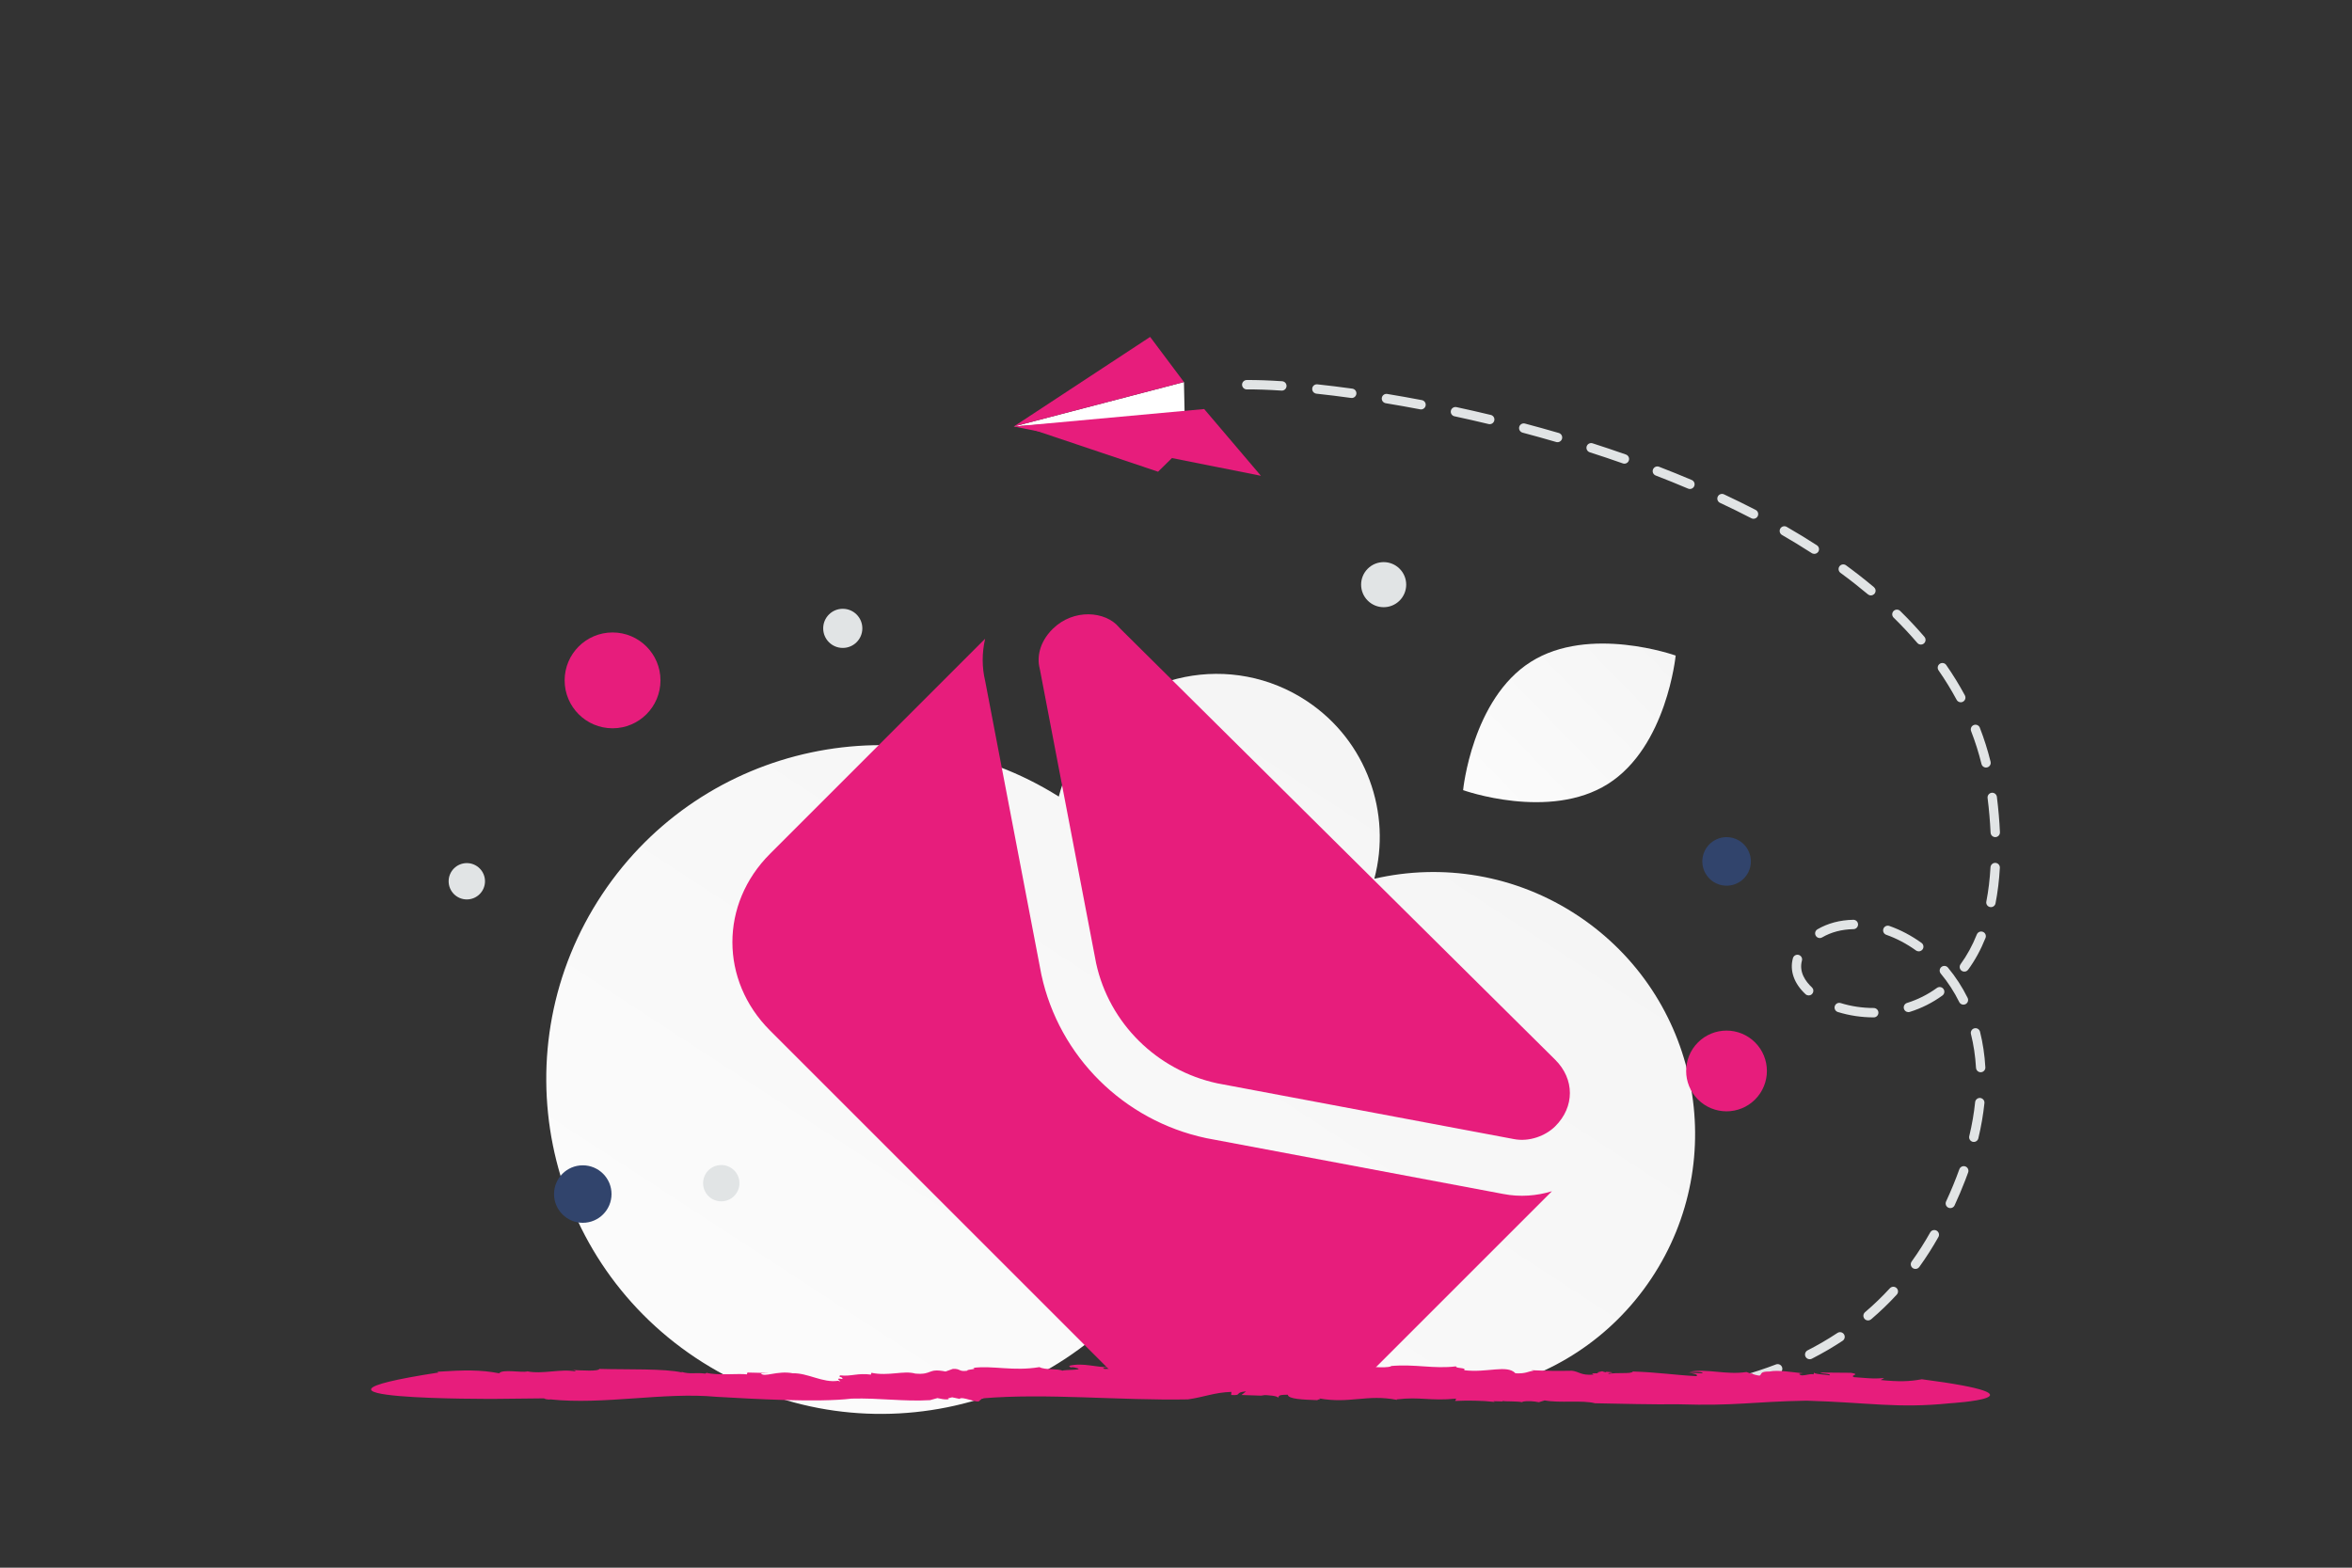 <svg width="210" height="140" viewBox="0 0 210 140" fill="none" xmlns="http://www.w3.org/2000/svg">
<rect x="0" y="0" width="210" height="140" fill="#333333" stroke="none"/>
<mask id="mask0_2257_501561" style="mask-type:luminance" maskUnits="userSpaceOnUse" x="0" y="0" width="210" height="140">
<path d="M0 0H210V140H0V0Z" fill="white"/>
</mask>
<g mask="url(#mask0_2257_501561)">
<path d="M140.923 81.798C135.345 78.083 128.753 77.08 122.708 78.475C124.267 72.62 122.032 66.17 116.707 62.623C110.016 58.166 100.98 59.972 96.528 66.657C95.615 68.027 94.942 69.542 94.535 71.137C80.875 62.536 62.773 66.338 53.78 79.841C44.64 93.562 48.365 112.1 62.099 121.249C75.834 130.397 94.375 126.69 103.515 112.969C104.414 111.617 105.203 110.195 105.875 108.717C107.475 113.434 110.584 117.677 115.052 120.654C125.792 127.807 140.292 124.908 147.438 114.179C154.585 103.45 151.662 88.952 140.923 81.798ZM107.921 89.254C107.85 89.368 107.786 89.48 107.72 89.596C107.692 89.476 107.661 89.354 107.634 89.234C107.729 89.244 107.824 89.254 107.921 89.254Z" fill="url(#paint0_linear_2257_501561)"/>
<path d="M143.577 70.002C138.337 73.321 130.634 70.563 130.634 70.563C130.634 70.563 131.431 62.425 136.674 59.109C141.913 55.79 149.613 58.544 149.613 58.544C149.613 58.544 148.816 66.683 143.577 70.002Z" fill="url(#paint1_linear_2257_501561)"/>
<path d="M130.704 123.62C130.606 123.581 130.526 123.507 130.481 123.412C130.435 123.317 130.427 123.208 130.457 123.108C130.488 123.007 130.556 122.921 130.647 122.868C130.738 122.815 130.846 122.798 130.949 122.821C131.963 123.054 132.984 123.257 134.01 123.432C134.064 123.441 134.116 123.461 134.163 123.49C134.209 123.52 134.249 123.558 134.281 123.603C134.313 123.648 134.335 123.698 134.347 123.752C134.359 123.806 134.361 123.861 134.351 123.915C134.332 124.024 134.271 124.122 134.18 124.186C134.09 124.25 133.978 124.275 133.868 124.257C132.826 124.079 131.79 123.873 130.759 123.638C130.741 123.632 130.722 123.627 130.704 123.62ZM136.899 124.689C136.804 124.652 136.726 124.582 136.679 124.492C136.632 124.401 136.62 124.297 136.644 124.198C136.669 124.099 136.729 124.012 136.813 123.954C136.896 123.896 136.998 123.871 137.1 123.883C138.136 124.006 139.18 124.104 140.205 124.175C140.316 124.182 140.418 124.234 140.491 124.317C140.564 124.4 140.601 124.509 140.594 124.62C140.587 124.731 140.536 124.834 140.452 124.907C140.369 124.98 140.26 125.017 140.149 125.01C139.109 124.94 138.051 124.84 137 124.715C136.966 124.709 136.932 124.701 136.899 124.689ZM143.164 125.108C143.072 125.072 142.996 125.006 142.949 124.92C142.902 124.834 142.886 124.735 142.905 124.638C142.923 124.542 142.975 124.456 143.051 124.394C143.127 124.332 143.222 124.298 143.32 124.299C144.359 124.313 145.397 124.295 146.434 124.246C146.489 124.243 146.544 124.252 146.596 124.27C146.647 124.289 146.695 124.317 146.735 124.354C146.776 124.391 146.809 124.436 146.832 124.486C146.855 124.535 146.869 124.589 146.871 124.644C146.882 124.875 146.704 125.071 146.473 125.082C145.439 125.132 144.375 125.15 143.309 125.135C143.259 125.136 143.21 125.126 143.164 125.108ZM149.432 124.804C149.361 124.777 149.298 124.73 149.251 124.67C149.204 124.609 149.175 124.537 149.167 124.46C149.161 124.406 149.165 124.351 149.18 124.298C149.196 124.245 149.221 124.196 149.255 124.153C149.289 124.11 149.332 124.074 149.38 124.047C149.428 124.021 149.481 124.004 149.535 123.998C150.581 123.877 151.614 123.72 152.607 123.531C152.661 123.52 152.717 123.521 152.771 123.532C152.825 123.543 152.876 123.564 152.921 123.595C152.967 123.626 153.005 123.666 153.035 123.712C153.065 123.758 153.086 123.81 153.096 123.864C153.117 123.973 153.093 124.086 153.031 124.178C152.969 124.269 152.873 124.333 152.764 124.354C151.725 124.552 150.68 124.711 149.629 124.831C149.562 124.837 149.495 124.828 149.432 124.804ZM155.59 123.616C155.529 123.593 155.474 123.556 155.43 123.507C155.386 123.459 155.354 123.401 155.337 123.337C155.308 123.23 155.322 123.116 155.376 123.019C155.431 122.922 155.522 122.851 155.629 122.821C156.624 122.543 157.605 122.218 158.57 121.848C158.673 121.808 158.788 121.811 158.89 121.856C158.991 121.901 159.07 121.985 159.11 122.088C159.192 122.304 159.084 122.546 158.869 122.63C157.88 123.01 156.874 123.342 155.853 123.627C155.767 123.652 155.674 123.648 155.59 123.616ZM161.431 121.356C161.334 121.319 161.255 121.247 161.208 121.154C161.158 121.055 161.149 120.94 161.184 120.835C161.218 120.729 161.293 120.641 161.392 120.591C162.309 120.123 163.199 119.604 164.058 119.036C164.104 119.006 164.155 118.985 164.209 118.974C164.263 118.964 164.319 118.964 164.373 118.975C164.427 118.986 164.478 119.007 164.523 119.038C164.569 119.068 164.608 119.108 164.638 119.154C164.7 119.246 164.722 119.359 164.699 119.468C164.677 119.577 164.613 119.673 164.521 119.735C163.635 120.32 162.718 120.856 161.772 121.338C161.72 121.365 161.662 121.38 161.603 121.383C161.545 121.385 161.486 121.376 161.431 121.356ZM166.639 117.893C166.572 117.867 166.512 117.823 166.466 117.767C166.42 117.711 166.39 117.644 166.378 117.572C166.366 117.501 166.373 117.427 166.398 117.359C166.423 117.291 166.465 117.23 166.52 117.183C167.302 116.517 168.043 115.803 168.739 115.047C168.776 115.006 168.821 114.973 168.871 114.95C168.921 114.927 168.974 114.914 169.029 114.912C169.084 114.909 169.139 114.918 169.191 114.937C169.242 114.956 169.29 114.985 169.33 115.022C169.37 115.059 169.403 115.104 169.426 115.153C169.449 115.203 169.463 115.257 169.465 115.312C169.467 115.367 169.459 115.422 169.44 115.473C169.421 115.525 169.392 115.572 169.355 115.613C168.636 116.395 167.871 117.132 167.062 117.821C166.938 117.923 166.776 117.946 166.639 117.893ZM170.873 113.293C170.813 113.27 170.759 113.234 170.716 113.187C170.672 113.14 170.64 113.084 170.622 113.022C170.604 112.961 170.6 112.896 170.61 112.833C170.621 112.77 170.646 112.71 170.684 112.658C171.284 111.823 171.838 110.956 172.342 110.059C172.369 110.011 172.405 109.969 172.448 109.935C172.492 109.901 172.541 109.876 172.594 109.861C172.647 109.846 172.703 109.842 172.757 109.849C172.812 109.856 172.864 109.873 172.912 109.901C172.96 109.928 173.002 109.964 173.036 110.007C173.07 110.051 173.095 110.1 173.11 110.153C173.125 110.206 173.129 110.262 173.122 110.316C173.116 110.371 173.098 110.424 173.071 110.472C172.551 111.396 171.981 112.29 171.361 113.151C171.306 113.224 171.229 113.278 171.141 113.304C171.053 113.329 170.959 113.326 170.873 113.293ZM173.988 107.86L173.96 107.849C173.91 107.826 173.866 107.794 173.828 107.753C173.791 107.713 173.762 107.665 173.744 107.614C173.725 107.562 173.716 107.507 173.719 107.452C173.721 107.397 173.734 107.343 173.758 107.294C174.193 106.356 174.587 105.4 174.939 104.427C174.956 104.374 174.984 104.325 175.021 104.284C175.058 104.242 175.102 104.208 175.153 104.183C175.203 104.159 175.257 104.145 175.313 104.142C175.368 104.139 175.424 104.147 175.476 104.166C175.529 104.185 175.577 104.214 175.618 104.251C175.659 104.289 175.692 104.335 175.715 104.385C175.738 104.436 175.751 104.491 175.753 104.547C175.755 104.602 175.745 104.658 175.725 104.71C175.646 104.931 175.561 105.157 175.475 105.381C175.18 106.147 174.86 106.903 174.515 107.648C174.47 107.743 174.391 107.817 174.293 107.857C174.195 107.896 174.087 107.897 173.988 107.86ZM176.084 101.952C175.989 101.915 175.911 101.845 175.864 101.756C175.817 101.666 175.804 101.562 175.827 101.463C176.074 100.435 176.25 99.413 176.351 98.427C176.362 98.317 176.417 98.216 176.503 98.146C176.588 98.076 176.699 98.042 176.809 98.053C176.863 98.059 176.916 98.076 176.965 98.102C177.013 98.128 177.056 98.163 177.09 98.206C177.125 98.249 177.151 98.298 177.166 98.35C177.182 98.403 177.187 98.458 177.181 98.513C177.075 99.536 176.893 100.593 176.638 101.658C176.612 101.766 176.545 101.859 176.45 101.917C176.356 101.975 176.242 101.993 176.134 101.967C176.119 101.963 176.1 101.958 176.084 101.952ZM176.697 95.728C176.622 95.699 176.556 95.649 176.509 95.584C176.462 95.519 176.434 95.442 176.429 95.361C176.37 94.32 176.218 93.304 175.977 92.341C175.95 92.234 175.967 92.12 176.024 92.025C176.081 91.929 176.173 91.86 176.281 91.833C176.334 91.82 176.389 91.817 176.443 91.825C176.498 91.833 176.55 91.851 176.597 91.879C176.644 91.908 176.685 91.945 176.718 91.989C176.751 92.033 176.774 92.083 176.788 92.136C177.041 93.149 177.201 94.217 177.264 95.312C177.267 95.367 177.26 95.422 177.242 95.474C177.224 95.525 177.195 95.573 177.159 95.614C177.122 95.655 177.078 95.689 177.028 95.713C176.979 95.736 176.925 95.75 176.87 95.754C176.809 95.758 176.75 95.749 176.697 95.728ZM164.067 90.367C163.968 90.329 163.887 90.254 163.841 90.158C163.795 90.063 163.787 89.953 163.819 89.852C163.852 89.746 163.926 89.657 164.025 89.605C164.123 89.554 164.238 89.543 164.344 89.576C165.269 89.867 166.294 90.02 167.308 90.018C167.417 90.021 167.521 90.067 167.597 90.145C167.674 90.223 167.716 90.329 167.716 90.438C167.716 90.547 167.673 90.652 167.597 90.731C167.52 90.809 167.416 90.854 167.307 90.856C166.209 90.858 165.098 90.69 164.092 90.376C164.084 90.371 164.074 90.369 164.067 90.367ZM161.342 88.868C161.292 88.849 161.247 88.821 161.207 88.785C160.18 87.827 159.779 86.685 160.081 85.571C160.11 85.464 160.18 85.373 160.276 85.317C160.372 85.262 160.486 85.247 160.593 85.275C160.646 85.29 160.696 85.314 160.739 85.348C160.783 85.382 160.819 85.424 160.846 85.471C160.874 85.519 160.891 85.572 160.898 85.626C160.905 85.681 160.901 85.736 160.886 85.789C160.609 86.815 161.217 87.652 161.775 88.174C161.846 88.24 161.892 88.328 161.904 88.424C161.917 88.52 161.896 88.617 161.845 88.7C161.794 88.782 161.716 88.844 161.624 88.874C161.532 88.905 161.432 88.903 161.342 88.868ZM170.245 90.358C170.186 90.336 170.132 90.3 170.089 90.254C170.046 90.208 170.014 90.152 169.995 90.092C169.962 89.986 169.973 89.871 170.024 89.773C170.075 89.675 170.163 89.6 170.269 89.567C171.226 89.267 172.128 88.814 172.939 88.225C172.984 88.193 173.034 88.17 173.087 88.157C173.141 88.144 173.196 88.142 173.25 88.15C173.305 88.159 173.357 88.178 173.404 88.207C173.45 88.236 173.491 88.273 173.523 88.318C173.556 88.363 173.579 88.413 173.592 88.466C173.604 88.52 173.606 88.576 173.598 88.63C173.589 88.684 173.57 88.736 173.541 88.783C173.512 88.83 173.475 88.871 173.43 88.903C172.546 89.546 171.562 90.04 170.519 90.366C170.427 90.396 170.33 90.391 170.245 90.358ZM175.157 89.691C175.059 89.653 174.979 89.58 174.932 89.486C174.484 88.577 173.93 87.724 173.282 86.945C173.247 86.903 173.22 86.854 173.204 86.802C173.188 86.749 173.182 86.694 173.187 86.639C173.192 86.585 173.208 86.531 173.233 86.483C173.259 86.434 173.294 86.391 173.336 86.356C173.378 86.321 173.427 86.294 173.479 86.278C173.531 86.262 173.586 86.256 173.641 86.261C173.695 86.265 173.748 86.281 173.797 86.306C173.846 86.332 173.889 86.367 173.924 86.409C174.613 87.239 175.203 88.147 175.681 89.115C175.783 89.321 175.7 89.574 175.492 89.676C175.382 89.728 175.262 89.731 175.157 89.691ZM162.331 83.744C162.258 83.715 162.194 83.666 162.147 83.603C162.099 83.54 162.071 83.465 162.065 83.386C162.058 83.308 162.074 83.229 162.11 83.159C162.147 83.089 162.202 83.031 162.27 82.991C163.197 82.45 164.275 82.163 165.472 82.14C165.527 82.139 165.581 82.149 165.633 82.169C165.684 82.189 165.73 82.219 165.77 82.257C165.809 82.295 165.841 82.341 165.863 82.391C165.884 82.442 165.896 82.496 165.897 82.55C165.898 82.605 165.888 82.66 165.868 82.711C165.848 82.762 165.818 82.809 165.78 82.849C165.742 82.888 165.696 82.92 165.646 82.942C165.596 82.964 165.541 82.975 165.487 82.976C164.434 82.997 163.494 83.244 162.691 83.713C162.637 83.745 162.577 83.764 162.514 83.769C162.452 83.775 162.389 83.766 162.331 83.744ZM175.241 86.743C175.206 86.729 175.173 86.712 175.143 86.69C175.098 86.658 175.061 86.617 175.032 86.57C175.004 86.523 174.985 86.471 174.976 86.416C174.968 86.362 174.97 86.306 174.984 86.253C174.997 86.199 175.02 86.149 175.053 86.104C175.622 85.327 176.11 84.434 176.502 83.451C176.543 83.349 176.622 83.267 176.723 83.223C176.823 83.179 176.937 83.176 177.04 83.215L177.045 83.217C177.148 83.258 177.23 83.338 177.274 83.44C177.318 83.542 177.319 83.657 177.278 83.76C176.859 84.809 176.338 85.764 175.726 86.599C175.672 86.673 175.595 86.727 175.508 86.753C175.42 86.779 175.326 86.775 175.241 86.743ZM171.168 84.932C171.134 84.919 171.102 84.902 171.073 84.881C170.234 84.278 169.335 83.805 168.414 83.479C168.309 83.442 168.224 83.365 168.176 83.265C168.129 83.165 168.123 83.05 168.16 82.945C168.178 82.893 168.206 82.846 168.243 82.805C168.28 82.764 168.324 82.731 168.374 82.707C168.423 82.683 168.477 82.669 168.532 82.667C168.587 82.664 168.642 82.672 168.694 82.69C169.689 83.042 170.66 83.552 171.562 84.202C171.749 84.338 171.792 84.598 171.658 84.786C171.543 84.943 171.341 84.999 171.168 84.932ZM177.611 80.983C177.519 80.947 177.443 80.881 177.395 80.795C177.348 80.709 177.332 80.608 177.352 80.512C177.537 79.559 177.662 78.529 177.723 77.453C177.729 77.342 177.779 77.239 177.862 77.164C177.945 77.09 178.053 77.052 178.164 77.058C178.275 77.064 178.379 77.114 178.453 77.197C178.527 77.28 178.565 77.389 178.558 77.5C178.496 78.614 178.367 79.68 178.172 80.671C178.151 80.78 178.088 80.876 177.996 80.938C177.904 81 177.791 81.023 177.682 81.002C177.658 80.998 177.634 80.992 177.611 80.983ZM177.999 74.731C177.923 74.702 177.857 74.651 177.81 74.585C177.762 74.52 177.735 74.441 177.731 74.36C177.682 73.326 177.593 72.294 177.463 71.266C177.449 71.156 177.48 71.045 177.548 70.957C177.616 70.87 177.715 70.812 177.825 70.798C177.936 70.784 178.046 70.815 178.134 70.883C178.222 70.951 178.279 71.051 178.293 71.161C178.428 72.249 178.521 73.311 178.566 74.32C178.569 74.39 178.555 74.459 178.525 74.521C178.495 74.584 178.45 74.638 178.393 74.679C178.337 74.719 178.272 74.746 178.203 74.755C178.134 74.764 178.064 74.756 177.999 74.731ZM177.176 68.518C177.113 68.494 177.056 68.455 177.011 68.404C176.967 68.353 176.935 68.292 176.919 68.226C176.673 67.229 176.363 66.248 175.991 65.29C175.951 65.187 175.953 65.072 175.998 64.97C176.042 64.868 176.125 64.788 176.229 64.748C176.28 64.728 176.335 64.718 176.39 64.719C176.445 64.72 176.499 64.732 176.549 64.754C176.599 64.776 176.645 64.808 176.683 64.847C176.721 64.887 176.75 64.934 176.77 64.985C177.155 65.977 177.476 66.993 177.731 68.026C177.749 68.1 177.747 68.178 177.724 68.251C177.701 68.323 177.659 68.389 177.602 68.439C177.545 68.49 177.475 68.524 177.4 68.538C177.325 68.552 177.247 68.545 177.176 68.518ZM174.919 62.687C174.825 62.651 174.748 62.583 174.7 62.495C174.211 61.589 173.672 60.711 173.084 59.865C173.053 59.82 173.031 59.769 173.019 59.715C173.007 59.662 173.006 59.606 173.016 59.552C173.026 59.498 173.046 59.447 173.076 59.4C173.106 59.354 173.144 59.314 173.19 59.283C173.379 59.151 173.64 59.197 173.771 59.388C174.377 60.259 174.933 61.164 175.436 62.098C175.462 62.146 175.479 62.199 175.484 62.254C175.49 62.309 175.485 62.364 175.469 62.417C175.453 62.469 175.427 62.518 175.392 62.561C175.357 62.603 175.314 62.639 175.266 62.665C175.213 62.693 175.155 62.71 175.095 62.714C175.035 62.718 174.975 62.709 174.919 62.687ZM111.167 34.748C111.088 34.718 111.021 34.664 110.973 34.595C110.925 34.526 110.899 34.444 110.898 34.36C110.898 34.249 110.941 34.142 111.019 34.063C111.096 33.984 111.202 33.939 111.313 33.937C112.22 33.93 113.284 33.967 114.479 34.046C114.534 34.05 114.587 34.065 114.636 34.089C114.686 34.113 114.73 34.147 114.766 34.188C114.802 34.23 114.829 34.278 114.847 34.33C114.864 34.382 114.872 34.437 114.868 34.492C114.86 34.602 114.809 34.706 114.726 34.779C114.642 34.852 114.533 34.889 114.423 34.882C113.249 34.805 112.203 34.768 111.319 34.776C111.267 34.776 111.215 34.767 111.167 34.748ZM171.358 57.537C171.293 57.512 171.236 57.471 171.191 57.418C170.519 56.634 169.812 55.879 169.074 55.157C169.035 55.119 169.003 55.073 168.982 55.022C168.96 54.972 168.949 54.918 168.948 54.863C168.948 54.808 168.958 54.753 168.979 54.703C168.999 54.652 169.03 54.605 169.068 54.566C169.106 54.527 169.152 54.495 169.202 54.474C169.253 54.452 169.307 54.441 169.362 54.44C169.417 54.44 169.471 54.45 169.522 54.47C169.573 54.491 169.619 54.521 169.658 54.56C170.414 55.3 171.137 56.072 171.826 56.874C171.886 56.945 171.921 57.033 171.926 57.126C171.93 57.219 171.903 57.311 171.85 57.387C171.796 57.463 171.719 57.519 171.63 57.546C171.541 57.573 171.445 57.57 171.358 57.537ZM117.427 35.129C117.341 35.096 117.268 35.035 117.22 34.957C117.172 34.878 117.152 34.785 117.162 34.694C117.167 34.639 117.184 34.586 117.21 34.538C117.236 34.489 117.272 34.447 117.315 34.412C117.358 34.378 117.407 34.352 117.459 34.337C117.512 34.321 117.568 34.317 117.622 34.323C118.627 34.43 119.678 34.559 120.747 34.708C120.802 34.716 120.854 34.734 120.902 34.762C120.949 34.79 120.99 34.827 121.023 34.871C121.057 34.914 121.081 34.964 121.094 35.018C121.108 35.071 121.111 35.126 121.104 35.181C121.096 35.235 121.078 35.288 121.05 35.335C121.023 35.383 120.986 35.424 120.942 35.457C120.898 35.49 120.848 35.515 120.795 35.529C120.742 35.542 120.686 35.546 120.632 35.538C119.6 35.395 118.566 35.267 117.531 35.156C117.495 35.151 117.46 35.142 117.427 35.129ZM166.894 53.144C166.851 53.127 166.81 53.104 166.775 53.074C165.981 52.409 165.165 51.77 164.329 51.158C164.24 51.092 164.18 50.994 164.163 50.885C164.146 50.775 164.174 50.663 164.239 50.574C164.304 50.484 164.402 50.424 164.512 50.407C164.621 50.39 164.733 50.417 164.822 50.482C165.674 51.105 166.504 51.755 167.313 52.432C167.388 52.496 167.439 52.584 167.456 52.682C167.473 52.78 167.455 52.88 167.404 52.965C167.354 53.051 167.275 53.115 167.182 53.148C167.088 53.181 166.986 53.179 166.894 53.144ZM123.641 35.984C123.544 35.947 123.464 35.875 123.417 35.783C123.37 35.69 123.359 35.584 123.387 35.484C123.414 35.384 123.477 35.297 123.564 35.241C123.652 35.185 123.756 35.164 123.859 35.181C124.88 35.349 125.922 35.535 126.956 35.732C127.065 35.753 127.161 35.816 127.223 35.908C127.286 36 127.309 36.112 127.289 36.221C127.268 36.331 127.205 36.427 127.113 36.489C127.021 36.552 126.909 36.576 126.8 36.555C125.776 36.361 124.75 36.178 123.721 36.008C123.694 36.002 123.667 35.994 123.641 35.984ZM129.801 37.158C129.708 37.122 129.63 37.054 129.583 36.966C129.535 36.878 129.521 36.776 129.543 36.678C129.566 36.57 129.632 36.475 129.725 36.415C129.819 36.355 129.932 36.334 130.04 36.357C131.064 36.577 132.096 36.811 133.108 37.055C133.162 37.067 133.212 37.09 133.257 37.123C133.301 37.155 133.339 37.196 133.368 37.242C133.397 37.289 133.416 37.342 133.424 37.396C133.432 37.45 133.43 37.506 133.417 37.559C133.391 37.667 133.323 37.76 133.229 37.818C133.134 37.876 133.02 37.894 132.913 37.869C131.899 37.626 130.883 37.394 129.864 37.175C129.842 37.172 129.821 37.166 129.801 37.158ZM161.843 49.436C161.816 49.425 161.791 49.413 161.766 49.397C160.894 48.835 160.008 48.294 159.109 47.775C159.013 47.72 158.943 47.629 158.914 47.522C158.885 47.414 158.9 47.3 158.955 47.204C158.983 47.157 159.019 47.115 159.063 47.081C159.106 47.047 159.156 47.023 159.209 47.009C159.262 46.994 159.318 46.991 159.372 46.998C159.427 47.005 159.48 47.023 159.527 47.05C160.439 47.575 161.337 48.123 162.221 48.694C162.314 48.754 162.38 48.849 162.403 48.958C162.426 49.066 162.406 49.179 162.346 49.273C162.293 49.353 162.214 49.413 162.123 49.443C162.032 49.472 161.933 49.47 161.843 49.436ZM135.899 38.621C135.803 38.584 135.724 38.512 135.677 38.42C135.63 38.328 135.619 38.222 135.645 38.123C135.673 38.015 135.743 37.924 135.839 37.868C135.934 37.812 136.048 37.797 136.156 37.825C137.169 38.094 138.179 38.375 139.186 38.669C139.291 38.702 139.379 38.774 139.432 38.871C139.484 38.968 139.496 39.082 139.465 39.188C139.434 39.293 139.362 39.383 139.266 39.436C139.17 39.49 139.057 39.503 138.95 39.474C137.951 39.182 136.947 38.903 135.94 38.635C135.927 38.63 135.912 38.626 135.899 38.621ZM156.414 46.3C156.399 46.294 156.385 46.288 156.371 46.281C155.448 45.803 154.515 45.345 153.573 44.905C153.523 44.882 153.478 44.849 153.441 44.808C153.404 44.768 153.375 44.72 153.356 44.668C153.338 44.617 153.33 44.562 153.332 44.507C153.335 44.452 153.349 44.398 153.372 44.348C153.395 44.298 153.428 44.254 153.469 44.216C153.509 44.179 153.557 44.15 153.609 44.132C153.66 44.113 153.715 44.105 153.77 44.107C153.825 44.11 153.879 44.123 153.929 44.147C154.88 44.593 155.823 45.056 156.757 45.538C156.855 45.589 156.929 45.678 156.963 45.783C156.996 45.889 156.986 46.004 156.936 46.102C156.888 46.193 156.809 46.264 156.713 46.3C156.617 46.337 156.51 46.337 156.414 46.3ZM141.916 40.38C141.816 40.341 141.735 40.266 141.689 40.169C141.643 40.073 141.635 39.962 141.668 39.861C141.701 39.755 141.776 39.667 141.874 39.616C141.972 39.566 142.087 39.556 142.193 39.589C143.191 39.91 144.186 40.244 145.175 40.592C145.28 40.63 145.365 40.707 145.412 40.807C145.46 40.907 145.467 41.022 145.431 41.127C145.394 41.231 145.318 41.317 145.218 41.365C145.118 41.414 145.003 41.42 144.898 41.384C143.916 41.038 142.929 40.706 141.937 40.389C141.931 40.385 141.924 40.383 141.916 40.38ZM150.737 43.64L150.722 43.635C149.764 43.228 148.8 42.837 147.829 42.464C147.725 42.423 147.642 42.344 147.597 42.242C147.552 42.141 147.549 42.026 147.589 41.922C147.609 41.871 147.638 41.824 147.676 41.784C147.714 41.744 147.759 41.712 147.809 41.69C147.859 41.668 147.913 41.656 147.968 41.654C148.023 41.653 148.077 41.663 148.128 41.682L148.13 41.683C149.109 42.06 150.083 42.455 151.049 42.865C151.1 42.887 151.145 42.918 151.184 42.957C151.222 42.996 151.253 43.042 151.273 43.093C151.293 43.144 151.304 43.199 151.303 43.254C151.303 43.308 151.291 43.363 151.27 43.413C151.228 43.513 151.149 43.592 151.049 43.634C150.95 43.677 150.838 43.679 150.737 43.64Z" fill="#E1E4E5"/>
<path fill-rule="evenodd" clip-rule="evenodd" d="M99.902 56.005C98.699 54.574 95.849 54.324 93.985 56.171C92.781 57.364 92.584 58.723 92.823 59.67C92.835 59.717 92.845 59.764 92.854 59.812L97.869 86.025C99.035 91.367 103.279 95.585 108.694 96.746L135.138 101.718L135.145 101.72L135.162 101.723C136.535 101.995 138 101.435 138.853 100.589C140.606 98.851 140.606 96.371 138.853 94.633L100.055 56.171C100.002 56.118 99.951 56.062 99.902 56.005ZM87.959 57.04L68.746 76.254C64.275 80.725 64.275 87.55 68.746 92.022L99.052 122.327C100.027 123.302 101.607 123.302 102.582 122.327C102.612 122.298 102.64 122.269 102.667 122.238L104.949 124.495L106.813 123.116L117.817 123.995L119.039 122.637C120.02 123.485 121.504 123.443 122.435 122.512L138.566 106.381C137.213 106.795 135.719 106.921 134.204 106.623L107.742 101.648C107.723 101.645 107.703 101.641 107.684 101.636C100.343 100.077 94.562 94.358 92.983 87.052C92.978 87.033 92.975 87.013 92.971 86.994L87.962 60.814C87.673 59.616 87.662 58.321 87.959 57.04Z" fill="#E71D7C"/>
<path d="M105.709 34.118L105.77 36.948L90.516 38.088L105.709 34.118Z" fill="white"/>
<path d="M105.446 40.112L103.399 42.125L91.202 38.026L105.446 40.112Z" fill="#E71D7C"/>
<path d="M90.516 38.088L112.583 42.49L107.516 36.529L90.516 38.088Z" fill="#E71D7C"/>
<path d="M105.71 34.118L90.516 38.089L102.69 30.088L105.71 34.118ZM161.283 125.085C156.327 125.178 155.016 125.569 149.871 125.408C147.421 125.431 144.806 125.362 142.411 125.316C141.272 125.016 139.269 125.316 137.918 125.062L137.4 125.223C136.937 125.131 136.395 125.085 135.923 125.178L135.955 125.223C135.264 125.108 134.478 125.178 134.141 125.108L134.172 125.154L133.332 125.131L133.473 125.2C132.264 125.062 131.023 125.062 129.923 125.108L130.017 124.901C127.669 125.131 126.813 124.716 124.701 124.97L124.732 125.016C122.054 124.486 120.507 125.385 117.75 124.878C118.096 124.947 117.601 124.97 117.632 125.039C116.36 124.993 115.009 124.947 114.985 124.555C114.059 124.555 114.232 124.67 114.114 124.832C114.122 124.67 113.313 124.578 112.59 124.578L112.92 124.647L110.847 124.578L111.255 124.255C110.155 124.348 110.972 124.647 109.928 124.578L109.943 124.301C108.428 124.348 107.532 124.762 106.064 124.97C99.954 125.085 93.388 124.393 87.71 124.878L87.458 125.085C87.349 125.385 85.888 124.647 85.675 124.924L85.016 124.786C84.827 124.831 84.435 124.901 84.765 124.97C84.152 124.993 84.136 124.924 83.697 124.855L83.037 125.039C80.626 125.178 78.576 124.832 76.039 124.901C72.992 125.27 67.251 124.924 63.944 124.739C59.295 124.301 53.892 125.477 49.133 124.97C48.975 125.016 48.575 124.924 48.583 124.878L44.224 124.924C44.224 124.924 23.106 125.039 39.151 122.572L39.041 122.503C41.428 122.342 42.928 122.319 44.57 122.641C44.829 122.249 46.525 122.595 47.083 122.48L47.028 122.457C48.481 122.757 50.02 122.203 51.426 122.48C51.371 122.457 51.34 122.342 51.018 122.342C52.038 122.388 53.436 122.48 53.515 122.249C55.958 122.319 59.358 122.203 60.921 122.572L60.811 122.503C61.698 122.757 61.965 122.549 62.963 122.665C63.018 122.641 63.089 122.618 63.073 122.595C64.047 122.849 65.908 122.641 66.686 122.734L66.733 122.572L68.665 122.618L67.942 122.641C68.194 123.056 69.403 122.365 70.801 122.641C72.112 122.595 73.463 123.518 74.822 123.31C75.474 123.518 74.249 122.987 75.222 123.149C75.254 122.918 74.767 123.01 75.018 122.826C75.969 122.941 76.581 122.595 77.759 122.757L77.806 122.595C79.338 122.918 80.696 122.365 81.718 122.665C83.296 122.803 82.778 122.157 84.427 122.48L85.071 122.249C85.778 122.203 85.574 122.526 86.359 122.411C86.312 122.273 87.349 122.296 86.885 122.157C88.652 121.927 90.474 122.48 92.807 122.088C93.309 122.365 94.487 122.203 94.864 122.411C94.927 122.296 97.213 122.388 95.901 122.111C95.791 122.088 95.587 122.088 95.603 122.134L95.446 121.973C96.773 121.65 97.857 122.157 99.176 122.088C98.784 122.134 98.265 122.134 98.611 122.249L99.836 122.226L99.585 122.088L101.406 121.996L101.155 122.18C102.043 122.088 102.357 121.788 103.362 122.042C103.818 122.18 102.522 122.273 103.456 122.342C104.65 122.226 106.433 122.042 107.949 121.996C107.807 122.203 108.216 122.18 108.64 122.226L108.687 122.065C110.297 122.296 109.276 121.696 110.878 121.881L110.737 121.765L111.161 122.134C112.606 122.48 111.938 121.788 113.54 122.249C112.904 122.226 113.242 122.618 114.019 122.549L113.823 122.388C114.255 122.434 114.397 122.503 114.687 122.457C114.428 122.365 114.554 122.226 115.19 122.249L114.766 122.042L115.967 122.342C116.894 122.157 118.363 122.388 118.748 122.157C118.748 122.157 120.742 122.042 121.198 122.296C120.797 122.134 121.897 122.065 121.583 121.881C122.101 122.065 123.624 122.203 124.237 122.019L124.119 121.996C126.381 121.788 127.983 122.272 130.01 122.019C129.915 122.226 130.991 122.111 130.724 122.365C132.821 122.618 134.549 121.835 135.311 122.641C136.269 122.688 136.442 122.457 136.937 122.411L136.709 122.365C138.499 122.434 139.018 122.434 140.345 122.411C141.005 122.48 141.115 122.849 142.3 122.757C141.916 122.618 142.403 122.641 142.842 122.641C142.56 122.618 142.473 122.572 143.055 122.457C143.133 122.503 143.266 122.526 143.384 122.549C143.392 122.549 143.416 122.526 143.4 122.503C144.138 122.549 144.013 122.595 143.667 122.618C143.683 122.641 143.659 122.665 143.549 122.71C144.319 122.526 145.693 122.734 145.788 122.48C148.018 122.549 149.612 122.803 151.466 122.895C151.678 122.757 151.238 122.641 150.704 122.595L152.023 122.641C152.015 122.457 151.269 122.526 150.861 122.503C152.432 122.203 154.097 122.803 155.935 122.526L156.319 122.665L156.429 122.641C156.421 122.71 156.838 122.826 157.105 122.849C157.364 122.688 157.089 122.48 158 122.48C158.722 122.319 160.042 122.549 160.984 122.641C160.474 122.665 160.639 122.757 160.859 122.826C161.314 122.826 161.573 122.665 161.927 122.734L161.974 122.526C161.793 122.734 163.16 122.757 163.333 122.826C163.592 122.665 162.626 122.688 162.516 122.572C164.338 122.595 163.427 122.572 165.257 122.595C166.231 122.757 165.076 122.803 165.547 122.987C166.403 123.033 167.244 123.172 168.233 123.056L167.919 123.241C169.537 123.402 170.503 123.379 171.587 123.172C183.619 124.739 174.124 125.316 174.124 125.316C169.364 125.8 166.922 125.247 161.283 125.085Z" fill="#E71D7C"/>
<path d="M155.244 78.804C154.208 79.403 152.882 79.048 152.284 78.011C151.685 76.974 152.04 75.649 153.077 75.05C154.114 74.452 155.439 74.807 156.038 75.844C156.636 76.88 156.281 78.206 155.244 78.804Z" fill="#31446C"/>
<path d="M52.033 104.067C53.451 104.067 54.6 105.216 54.6 106.633C54.6 108.051 53.451 109.2 52.033 109.2C50.616 109.2 49.467 108.051 49.467 106.633C49.467 105.216 50.616 104.067 52.033 104.067Z" fill="#31446C"/>
<path d="M75.247 54.367C74.282 54.367 73.5 55.149 73.5 56.114C73.5 57.08 74.282 57.862 75.247 57.862C76.213 57.862 76.995 57.08 76.995 56.114C76.995 55.149 76.213 54.367 75.247 54.367Z" fill="#E1E4E5"/>
<path d="M64.399 104.04C63.502 104.04 62.776 104.766 62.776 105.663C62.776 106.559 63.502 107.285 64.399 107.285C65.295 107.285 66.022 106.559 66.022 105.663C66.022 104.766 65.295 104.04 64.399 104.04Z" fill="#E1E4E5"/>
<path d="M41.68 77.078C40.784 77.078 40.057 77.804 40.057 78.7C40.057 79.597 40.784 80.323 41.68 80.323C42.576 80.323 43.303 79.597 43.303 78.7C43.303 77.804 42.576 77.078 41.68 77.078Z" fill="#E1E4E5"/>
<path d="M54.693 56.481C57.056 56.481 58.971 58.397 58.971 60.76C58.971 63.123 57.056 65.038 54.693 65.038C52.33 65.038 50.414 63.123 50.414 60.76C50.414 58.397 52.33 56.481 54.693 56.481Z" fill="#E71D7C"/>
<path d="M122.118 53.635C122.904 54.421 124.178 54.421 124.964 53.635C125.75 52.849 125.75 51.575 124.964 50.789C124.178 50.003 122.904 50.003 122.118 50.789C121.332 51.575 121.332 52.849 122.118 53.635Z" fill="#E1E4E5"/>
<path d="M151.605 98.189C150.197 96.782 150.197 94.499 151.605 93.091C153.013 91.684 155.295 91.684 156.703 93.091C158.111 94.499 158.111 96.782 156.703 98.189C155.295 99.597 153.013 99.597 151.605 98.189Z" fill="#E71D7C"/>
</g>
<defs>
<linearGradient id="paint0_linear_2257_501561" x1="54.738" y1="169.607" x2="169.175" y2="-5.784" gradientUnits="userSpaceOnUse">
<stop stop-color="white"/>
<stop offset="1" stop-color="#EEEEEE"/>
</linearGradient>
<linearGradient id="paint1_linear_2257_501561" x1="123.249" y1="80.772" x2="165.06" y2="39.951" gradientUnits="userSpaceOnUse">
<stop stop-color="white"/>
<stop offset="1" stop-color="#EEEEEE"/>
</linearGradient>
</defs>
</svg>
